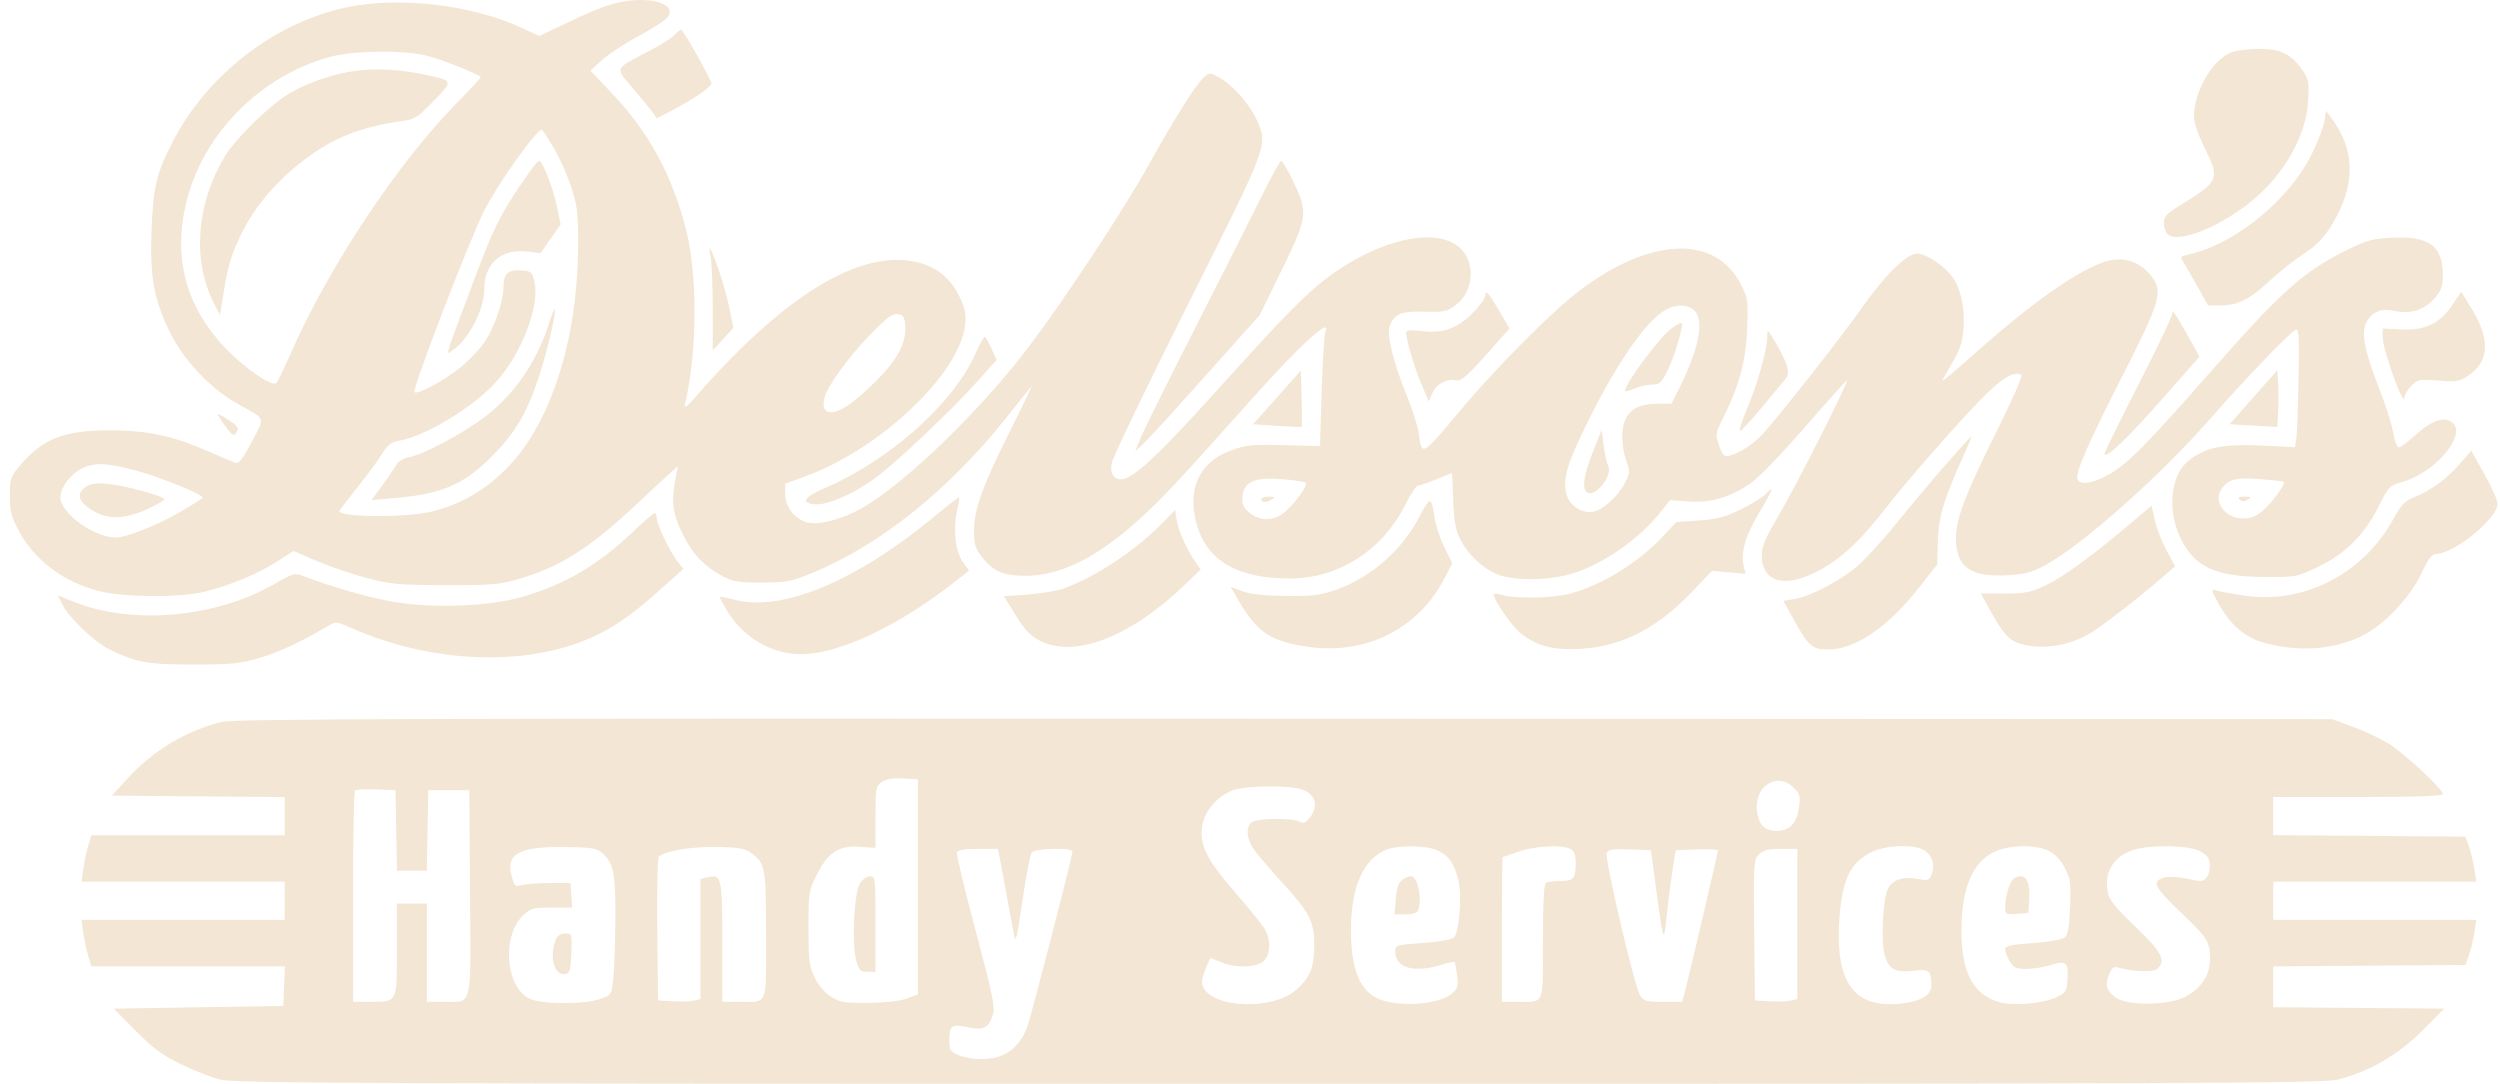 <svg width="203" height="88" viewBox="0 0 203 88" fill="none" xmlns="http://www.w3.org/2000/svg">
<path fill-rule="evenodd" clip-rule="evenodd" d="M50.657 0.12C49.518 0.311 48.484 0.696 46.167 1.794L43.786 2.922L42.247 2.213C38.268 0.382 32.44 -0.293 28.196 0.586C22.355 1.796 16.869 6.018 14.032 11.488C12.71 14.037 12.429 15.208 12.302 18.704C12.164 22.514 12.495 24.331 13.819 27.02C14.927 29.27 17.116 31.578 19.29 32.786C21.637 34.091 21.527 33.798 20.447 35.87C19.744 37.221 19.402 37.669 19.14 37.588C18.945 37.528 17.976 37.121 16.988 36.684C14.092 35.404 12.069 34.962 9.012 34.94C5.188 34.914 3.357 35.651 1.474 37.975C0.866 38.726 0.795 38.971 0.8 40.29C0.805 41.529 0.923 41.983 1.536 43.121C2.831 45.523 5.166 47.267 8.073 48.004C9.991 48.49 14.294 48.542 16.342 48.103C18.311 47.681 20.885 46.639 22.449 45.629L23.828 44.739L25.689 45.537C26.712 45.976 28.526 46.597 29.719 46.916C31.685 47.443 32.286 47.499 36.109 47.515C39.862 47.529 40.521 47.476 42.06 47.031C45.475 46.042 47.861 44.536 51.662 40.971C52.886 39.823 54.148 38.653 54.466 38.371L55.044 37.859L54.859 38.815C54.487 40.74 54.612 41.732 55.439 43.382C56.269 45.038 57.178 45.99 58.715 46.809C59.512 47.234 59.986 47.309 61.874 47.303C63.91 47.297 64.254 47.231 66.015 46.5C71.496 44.228 77.098 39.734 81.734 33.889C82.748 32.611 83.657 31.48 83.755 31.375C83.852 31.271 83.061 32.917 81.997 35.034C79.776 39.451 79.087 41.37 79.087 43.136C79.087 44.141 79.2 44.533 79.668 45.145C80.621 46.393 81.421 46.753 83.243 46.754C86.05 46.756 88.949 45.348 92.303 42.355C94.238 40.629 95.482 39.303 101.808 32.221C105.618 27.956 108.195 25.625 107.619 26.964C107.528 27.178 107.392 29.348 107.318 31.787L107.183 36.222L104.296 36.143C101.805 36.075 101.225 36.127 100.076 36.528C97.772 37.331 96.64 39.132 96.953 41.492C97.442 45.174 100.001 46.977 104.734 46.977C108.7 46.977 112.298 44.661 114.142 40.922C114.544 40.106 114.992 39.435 115.138 39.432C115.283 39.429 115.965 39.195 116.654 38.912L117.908 38.398L117.999 40.636C118.07 42.372 118.198 43.08 118.57 43.791C119.216 45.028 120.301 46.072 121.482 46.593C122.828 47.188 125.755 47.17 127.728 46.556C130.212 45.782 133.122 43.748 134.833 41.59L135.607 40.613L137.098 40.719C138.882 40.847 140.389 40.42 142.057 39.315C142.733 38.867 144.495 37.06 146.466 34.793C148.272 32.716 149.846 30.957 149.966 30.884C150.281 30.689 145.762 39.622 144.298 42.087C143.333 43.711 143.053 44.386 143.053 45.087C143.053 47.533 145.383 47.864 148.495 45.859C149.994 44.893 151.298 43.599 153.066 41.326C154.809 39.083 158.806 34.515 160.867 32.41C162.545 30.695 163.556 30.088 164.137 30.447C164.259 30.522 163.391 32.503 162.164 34.954C159.63 40.011 158.823 42.119 158.823 43.675C158.823 46.017 159.967 46.867 162.909 46.713C164.403 46.635 164.935 46.498 166.041 45.905C169.053 44.294 175.381 38.682 179.5 33.97C182.188 30.895 185.82 27.106 186.374 26.8C186.678 26.631 186.708 27.071 186.644 30.751C186.604 33.028 186.521 35.21 186.46 35.598L186.349 36.305L183.602 36.176C180.566 36.032 179.136 36.32 177.777 37.347C176.238 38.511 175.933 41.481 177.114 43.807C178.258 46.062 179.928 46.82 183.81 46.847C186.446 46.866 186.494 46.857 188.212 46.038C190.424 44.983 192.03 43.383 193.154 41.113C193.956 39.493 194.005 39.443 195.129 39.117C197.696 38.372 200.238 35.416 199.202 34.382C198.589 33.77 197.518 34.075 196.248 35.224C195.573 35.834 194.924 36.333 194.806 36.333C194.688 36.333 194.533 36.059 194.463 35.723C194.134 34.155 193.896 33.395 193.037 31.158C191.92 28.251 191.698 26.832 192.231 26.019C192.733 25.254 193.444 25.014 194.497 25.254C195.719 25.532 196.851 25.17 197.671 24.237C198.251 23.578 198.358 23.277 198.357 22.3C198.355 19.937 197.202 19.127 194.094 19.307C192.542 19.396 192.088 19.532 190.277 20.448C187.037 22.086 185.176 23.748 180.018 29.609C174.236 36.18 172.803 37.638 171.261 38.516C169.964 39.255 168.881 39.418 168.684 38.904C168.495 38.412 169.57 35.953 172.385 30.44C175.296 24.74 175.618 23.711 174.834 22.612C174.033 21.489 172.953 20.963 171.695 21.084C169.719 21.273 165.573 24.051 160.433 28.627C158.937 29.959 157.712 30.998 157.712 30.935C157.712 30.872 158.074 30.216 158.515 29.476C159.144 28.422 159.343 27.82 159.433 26.7C159.565 25.066 159.229 23.466 158.558 22.525C157.878 21.571 156.409 20.589 155.662 20.589C154.826 20.589 153.002 22.386 151.161 25.024C149.612 27.242 144.239 34.076 143.081 35.299C142.287 36.137 141.096 36.882 140.309 37.032C140.007 37.09 139.826 36.875 139.586 36.173C139.277 35.272 139.289 35.188 139.909 33.955C141.219 31.351 141.769 29.312 141.869 26.687C141.958 24.344 141.937 24.2 141.324 23.028C139.249 19.063 134.048 19.262 128.346 23.526C126.086 25.217 121.542 29.777 118.57 33.34C115.484 37.037 115.441 37.062 115.223 35.286C115.152 34.703 114.698 33.262 114.214 32.082C113.165 29.521 112.582 27.159 112.837 26.494C113.227 25.477 113.748 25.258 115.647 25.309C117.29 25.353 117.493 25.308 118.24 24.741C119.67 23.656 119.836 21.323 118.568 20.143C116.85 18.545 112.855 19.206 108.939 21.736C106.73 23.162 104.981 24.863 99.72 30.702C93.045 38.109 91.346 39.576 90.462 38.694C90.227 38.459 90.179 38.137 90.289 37.551C90.373 37.102 93.15 31.331 96.46 24.726C103.078 11.522 102.972 11.807 102.023 9.684C101.466 8.441 100.05 6.854 98.984 6.281C98.229 5.875 98.199 5.875 97.753 6.278C97.101 6.867 95.34 9.665 93.24 13.446C91.292 16.956 86.654 23.999 83.663 27.991C79.771 33.185 73.524 39.245 69.981 41.265C68.491 42.114 66.632 42.63 65.694 42.454C64.612 42.252 63.761 41.222 63.761 40.115V39.275L65.372 38.689C71.499 36.457 77.991 30.291 78.371 26.343C78.456 25.467 78.357 25.01 77.869 24.014C77.125 22.497 75.956 21.595 74.28 21.248C69.719 20.302 63.646 24.03 56.572 32.12C55.73 33.082 55.532 33.222 55.632 32.785C56.627 28.463 56.653 22.312 55.691 18.577C54.562 14.191 52.678 10.725 49.736 7.622L47.94 5.728L48.91 4.854C49.443 4.374 50.749 3.516 51.811 2.947C52.873 2.379 53.919 1.719 54.134 1.481C55.075 0.443 53.173 -0.301 50.657 0.12ZM54.778 2.836C54.563 3.073 53.623 3.666 52.689 4.153C49.83 5.644 49.916 5.445 51.387 7.166C52.084 7.981 52.806 8.865 52.992 9.13L53.33 9.612L54.562 8.968C56.309 8.054 57.765 7.061 57.765 6.783C57.765 6.474 55.474 2.406 55.3 2.406C55.228 2.406 54.992 2.6 54.778 2.836ZM181.13 4.271C179.587 4.942 178.146 7.46 178.146 9.487C178.146 9.968 178.498 10.98 179.043 12.069C180.273 14.524 180.18 14.739 177.059 16.654C175.907 17.361 175.703 17.582 175.703 18.123C175.703 18.474 175.854 18.886 176.039 19.04C176.889 19.743 180.044 18.524 182.637 16.49C185.382 14.336 187.263 11.077 187.423 8.198C187.507 6.697 187.458 6.422 186.991 5.737C186.072 4.392 185.187 3.957 183.388 3.967C182.521 3.972 181.505 4.109 181.13 4.271ZM34.608 4.513C35.722 4.775 38.747 5.963 39.036 6.252C39.072 6.288 38.165 7.273 37.02 8.442C32.257 13.298 26.726 21.633 23.663 28.572C23.098 29.852 22.548 30.99 22.442 31.1C22.101 31.453 19.794 29.854 18.211 28.168C14.825 24.561 13.885 20.24 15.429 15.378C17.046 10.29 21.551 6.032 26.819 4.615C28.725 4.101 32.644 4.05 34.608 4.513ZM28.925 5.743C27.13 5.983 25.107 6.659 23.598 7.523C22.002 8.436 19.179 11.173 18.257 12.699C15.919 16.569 15.589 21.193 17.402 24.685L17.866 25.578L18.132 23.915C18.53 21.433 18.846 20.433 19.835 18.529C21.392 15.53 24.708 12.456 27.871 11.079C29.146 10.524 30.972 10.043 32.607 9.833C33.673 9.695 33.889 9.56 35.204 8.208C36.814 6.552 36.82 6.574 34.634 6.087C32.663 5.648 30.581 5.522 28.925 5.743ZM188.731 9.887C188.653 10.374 188.188 11.572 187.698 12.55C185.809 16.318 181.432 19.856 177.627 20.691C177.036 20.82 177.016 20.86 177.312 21.319C177.486 21.588 178.003 22.482 178.462 23.305L179.295 24.802H180.282C181.69 24.802 182.669 24.32 184.241 22.852C184.998 22.145 186.26 21.141 187.046 20.621C188.116 19.913 188.684 19.333 189.314 18.307C191.309 15.056 191.29 12.199 189.255 9.506L188.873 9.001L188.731 9.887ZM44.987 12.052C45.427 12.784 46.049 14.181 46.37 15.156C46.885 16.726 46.951 17.274 46.942 19.924C46.92 26.143 45.481 31.85 42.948 35.763C41.004 38.764 38.189 40.813 34.992 41.554C32.86 42.047 27.558 42.007 27.558 41.498C27.558 41.438 28.176 40.625 28.93 39.692C29.685 38.759 30.595 37.529 30.953 36.958C31.493 36.096 31.747 35.896 32.455 35.777C34.542 35.425 38.462 33.037 40.296 31.001C42.323 28.75 43.821 24.902 43.417 22.982C43.227 22.081 43.172 22.027 42.368 21.96C41.278 21.871 40.885 22.213 40.885 23.254C40.885 24.526 40.085 26.786 39.221 27.954C38.797 28.529 37.922 29.415 37.279 29.923C36.006 30.929 33.87 32.065 33.655 31.851C33.44 31.636 38.164 19.352 39.35 17.041C40.528 14.747 43.745 10.271 44.018 10.549C44.111 10.644 44.547 11.32 44.987 12.052ZM42.127 15.219C40.541 17.598 40.001 18.714 38.508 22.696C36.011 29.356 36.171 28.837 36.725 28.47C38.055 27.589 39.33 25.132 39.33 23.447C39.33 21.377 40.717 20.181 42.827 20.43L43.891 20.556L44.708 19.389L45.525 18.222L45.221 16.769C44.889 15.185 44.048 13.05 43.757 13.05C43.656 13.05 42.923 14.026 42.127 15.219ZM102.357 16.108C101.534 17.78 99.133 22.54 97.019 26.687C94.906 30.834 92.952 34.773 92.676 35.44L92.175 36.654L92.88 35.994C93.267 35.632 95.545 33.138 97.941 30.452L102.297 25.569L104.074 21.933C106.184 17.616 106.228 17.285 105.027 14.768C104.576 13.823 104.127 13.054 104.029 13.059C103.932 13.064 103.179 14.436 102.357 16.108ZM57.702 20.827C57.793 21.245 57.869 23.134 57.871 25.024L57.876 28.461L58.715 27.542L59.555 26.623L59.197 24.895C58.878 23.352 57.925 20.453 57.645 20.174C57.586 20.115 57.612 20.409 57.702 20.827ZM120.621 23.992C120.621 24.206 120.146 24.852 119.566 25.429C118.293 26.694 117.17 27.088 115.418 26.882C114.501 26.775 114.18 26.808 114.18 27.013C114.18 27.599 114.884 29.961 115.443 31.247L116.028 32.594L116.315 31.912C116.625 31.177 117.47 30.729 118.248 30.887C118.635 30.966 119.121 30.55 120.653 28.83L122.573 26.674L121.798 25.35C120.862 23.75 120.621 23.471 120.621 23.992ZM199.135 24.747C198.163 26.249 196.904 26.855 194.971 26.752L193.471 26.673V27.362C193.471 28.387 195.219 33.243 195.24 32.276C195.244 32.057 195.498 31.629 195.803 31.324C196.323 30.805 196.458 30.779 197.968 30.905C199.347 31.02 199.682 30.974 200.289 30.592C202.085 29.462 202.256 27.733 200.817 25.274C200.309 24.405 199.872 23.699 199.847 23.706C199.822 23.712 199.502 24.181 199.135 24.747ZM137.625 25.26C138.397 26.112 137.909 28.465 136.303 31.629L135.716 32.785H134.598C132.593 32.785 131.726 33.616 131.726 35.539C131.726 36.067 131.874 36.918 132.055 37.431C132.358 38.289 132.351 38.426 131.964 39.177C131.388 40.291 130.185 41.399 129.388 41.548C128.383 41.737 127.347 40.999 127.151 39.956C126.921 38.728 127.323 37.468 129.05 34.005C131.341 29.413 133.596 26.167 135.155 25.218C136.061 24.666 137.103 24.684 137.625 25.26ZM44.562 26.302C43.605 29.349 41.743 32.056 39.369 33.852C37.572 35.212 34.397 36.904 33.232 37.122C32.748 37.213 32.333 37.458 32.18 37.745C32.042 38.005 31.532 38.755 31.048 39.411L30.167 40.604L31.917 40.456C35.836 40.125 37.629 39.373 39.885 37.114C41.779 35.217 42.722 33.657 43.68 30.835C44.376 28.785 45.21 25.277 45.041 25.108C44.998 25.065 44.782 25.602 44.562 26.302ZM176.369 25.526C176.369 25.735 175.113 28.361 173.577 31.362C172.041 34.363 170.822 36.856 170.868 36.902C171.121 37.155 172.741 35.607 175.496 32.481L178.598 28.961L177.782 27.491C176.618 25.394 176.369 25.048 176.369 25.526ZM73.497 26.354C73.66 28.067 72.641 29.677 69.821 32.162C67.872 33.88 66.536 33.926 66.955 32.261C67.183 31.35 68.92 28.967 70.667 27.166C71.999 25.793 72.466 25.443 72.888 25.503C73.319 25.564 73.438 25.729 73.497 26.354ZM135.77 26.637C134.787 27.326 131.948 31.132 131.948 31.76C131.948 31.824 132.295 31.731 132.718 31.554C133.142 31.377 133.79 31.233 134.158 31.233C134.739 31.233 134.903 31.085 135.393 30.121C135.943 29.035 136.734 26.402 136.561 26.229C136.513 26.182 136.157 26.365 135.77 26.637ZM143.501 27.366C143.496 28.393 142.709 31.182 141.856 33.201C141.438 34.192 141.181 35.003 141.286 35.003C141.391 35.003 142.198 34.13 143.08 33.062C143.961 31.995 144.826 30.954 145 30.748C145.388 30.291 145.153 29.458 144.164 27.796C143.521 26.714 143.505 26.704 143.501 27.366ZM79.218 28.694C77.461 32.72 72.227 37.394 66.964 39.636C65.321 40.335 64.994 40.837 66.111 40.945C67.123 41.044 69.05 40.239 70.889 38.95C72.585 37.761 77.279 33.322 79.586 30.726L80.924 29.221L80.522 28.331C80.301 27.842 80.057 27.403 79.98 27.355C79.903 27.308 79.56 27.91 79.218 28.694ZM103.69 32.267L101.753 34.448L103.69 34.577C104.756 34.648 105.657 34.686 105.692 34.661C105.727 34.637 105.727 33.598 105.692 32.352L105.628 30.087L103.69 32.267ZM182.984 32.252L181.048 34.448L182.984 34.559L184.92 34.67L184.987 33.498C185.024 32.853 185.024 31.814 184.987 31.19L184.92 30.055L182.984 32.252ZM17.682 33.708C17.775 33.871 18.099 34.339 18.402 34.748C18.822 35.314 18.998 35.42 19.143 35.191C19.44 34.724 19.399 34.657 18.426 34.014C17.924 33.682 17.589 33.544 17.682 33.708ZM129.337 36.71C128.548 38.701 128.42 39.82 128.958 40.026C129.66 40.294 130.977 38.522 130.589 37.83C130.474 37.624 130.307 36.879 130.218 36.174L130.057 34.892L129.337 36.71ZM157.998 37.719C156.903 38.969 155.109 41.107 154.011 42.47C152.912 43.833 151.472 45.41 150.809 45.974C149.405 47.172 147.024 48.42 145.725 48.639L144.815 48.792L145.63 50.269C146.859 52.493 147.147 52.743 148.478 52.737C150.637 52.728 153.262 50.951 155.728 47.83L157.308 45.831L157.355 43.909C157.405 41.934 157.874 40.406 159.565 36.721C159.887 36.02 160.113 35.446 160.068 35.446C160.023 35.446 159.091 36.469 157.998 37.719ZM199.724 37.675C198.67 38.897 197.345 39.862 196.026 40.368C195.297 40.648 194.998 40.962 194.36 42.118C191.873 46.622 187.052 49.095 182.196 48.357C181.251 48.214 180.257 48.033 179.987 47.956C179.512 47.821 179.517 47.856 180.159 49.039C181.048 50.678 182.289 51.76 183.745 52.164C186.601 52.958 189.334 52.794 191.695 51.686C193.485 50.846 195.668 48.581 196.604 46.593C197.166 45.398 197.471 44.988 197.803 44.983C199.299 44.961 202.8 42.098 202.8 40.896C202.8 40.621 202.319 39.539 201.731 38.492L200.662 36.588L199.724 37.675ZM11.079 38.217C12.948 38.717 16.453 40.141 16.453 40.4C16.453 40.457 15.653 40.972 14.675 41.545C12.877 42.597 10.286 43.637 9.441 43.646C7.667 43.664 4.903 41.674 4.903 40.38C4.903 39.557 5.808 38.398 6.78 37.975C7.775 37.543 8.767 37.599 11.079 38.217ZM106.029 39.206C106.246 39.409 104.969 41.112 104.138 41.727C103.368 42.297 102.334 42.295 101.567 41.724C100.903 41.23 100.745 40.784 100.947 39.98C101.179 39.057 102.066 38.752 104.074 38.904C105.051 38.978 105.931 39.114 106.029 39.206ZM185.445 39.116C185.611 39.273 184.544 40.76 183.794 41.418C183.203 41.935 182.804 42.098 182.126 42.098C180.634 42.098 179.641 40.66 180.43 39.643C181.016 38.888 181.546 38.758 183.477 38.9C184.515 38.977 185.401 39.074 185.445 39.116ZM6.958 39.544C6.2 40.093 6.337 40.682 7.386 41.375C8.654 42.212 10.081 42.203 11.955 41.344C12.719 40.994 13.343 40.636 13.343 40.548C13.343 40.29 10.087 39.402 8.72 39.287C7.775 39.208 7.332 39.273 6.958 39.544ZM143.38 40.11C143.154 40.36 142.252 40.918 141.375 41.35C140.075 41.992 139.445 42.159 137.953 42.261L136.124 42.386L135.103 43.476C133.012 45.708 130.105 47.509 127.454 48.213C126.119 48.568 123.077 48.629 122.007 48.323C121.611 48.209 121.288 48.184 121.289 48.267C121.295 48.727 122.721 50.797 123.437 51.386C124.734 52.455 126.125 52.82 128.372 52.685C131.737 52.482 134.579 51.015 137.449 47.999L139.017 46.35L140.381 46.474L141.745 46.597L141.597 46.008C141.32 44.905 141.72 43.501 142.843 41.636C143.954 39.791 144.134 39.278 143.38 40.11ZM76.067 41.782C69.596 47.176 63.484 49.739 59.597 48.688C58.956 48.514 58.431 48.415 58.431 48.467C58.431 48.519 58.676 48.978 58.975 49.487C60.161 51.507 62.066 52.788 64.317 53.078C67.446 53.482 72.873 51.012 78.074 46.818L78.683 46.327L78.175 45.613C77.575 44.773 77.378 42.944 77.724 41.439C77.849 40.894 77.922 40.419 77.887 40.383C77.852 40.348 77.033 40.977 76.067 41.782ZM102.408 40.546C102.408 40.827 102.862 40.827 103.296 40.546C103.556 40.379 103.495 40.331 103.019 40.328C102.683 40.326 102.408 40.424 102.408 40.546ZM181.856 40.569C182.032 40.745 182.217 40.746 182.511 40.576C182.871 40.367 182.841 40.337 182.266 40.331C181.788 40.326 181.677 40.391 181.856 40.569ZM116.042 40.719C115.906 40.807 115.57 41.328 115.295 41.877C113.927 44.612 111.305 46.919 108.443 47.907C107.203 48.335 106.544 48.414 104.407 48.391C102.659 48.373 101.549 48.252 100.889 48.006L99.926 47.648L100.531 48.699C102.066 51.366 103.205 52.117 106.355 52.54C110.937 53.156 115.133 51.049 117.224 47.082L117.929 45.745L117.273 44.421C116.913 43.692 116.544 42.526 116.454 41.828C116.343 40.976 116.208 40.612 116.042 40.719ZM173.149 42.378C170.045 45.018 167.566 46.834 166.152 47.507C164.883 48.111 164.476 48.194 162.778 48.195L160.848 48.197L161.643 49.638C162.669 51.5 163.164 52.028 164.137 52.298C166.012 52.818 168.301 52.39 170.098 51.184C171.372 50.329 174.178 48.122 175.771 46.722L176.617 45.979L175.941 44.741C175.569 44.059 175.139 42.952 174.984 42.279L174.704 41.056L173.149 42.378ZM94.412 42.439C92.223 44.686 89.055 46.797 86.411 47.771C85.864 47.972 84.54 48.2 83.467 48.278L81.517 48.418L82.468 49.955C83.183 51.112 83.659 51.618 84.397 52.006C87.228 53.494 91.797 51.739 96.233 47.459L97.499 46.237L97.095 45.665C96.384 44.656 95.719 43.191 95.563 42.289L95.412 41.413L94.412 42.439ZM51.336 43.238C48.528 45.893 45.925 47.426 42.505 48.438C39.81 49.236 35.286 49.421 31.975 48.869C29.988 48.537 26.887 47.65 24.56 46.748C23.953 46.513 23.754 46.57 22.339 47.389C17.523 50.175 10.745 50.782 5.963 48.855L4.69 48.342L5.107 49.158C5.628 50.178 7.651 52.108 8.806 52.687C10.99 53.783 11.954 53.962 15.675 53.962C18.728 53.962 19.479 53.889 21.001 53.45C22.581 52.993 24.53 52.087 26.586 50.854C27.275 50.441 27.286 50.442 28.584 51.016C34.714 53.726 41.96 54.136 47.288 52.075C49.412 51.254 51.047 50.173 53.539 47.943L55.483 46.203L54.973 45.535C54.338 44.704 53.328 42.563 53.325 42.043C53.323 41.83 53.248 41.659 53.156 41.664C53.064 41.669 52.245 42.377 51.336 43.238ZM17.989 58.623C15.143 59.314 12.385 60.972 10.358 63.209L9.091 64.606L16.104 64.664L23.116 64.723V66.272V67.821H15.266H7.417L7.159 68.679C7.018 69.151 6.838 70 6.761 70.564L6.62 71.591H14.868H23.116V73.143V74.695H14.868H6.62L6.761 75.722C6.838 76.286 7.018 77.134 7.159 77.606L7.417 78.465H15.276H23.136L23.07 80.073L23.005 81.68L16.12 81.791L9.234 81.902L11.011 83.694C12.419 85.113 13.18 85.677 14.676 86.408C15.714 86.915 17.16 87.481 17.888 87.665C19.057 87.961 29.101 88 103.852 88C178.602 88 188.646 87.961 189.816 87.665C192.382 87.016 194.709 85.671 196.673 83.703L198.469 81.902L191.528 81.843L184.587 81.785V80.128V78.471L192.394 78.412L200.201 78.354L200.486 77.532C200.643 77.081 200.839 76.257 200.922 75.703L201.074 74.695H192.83H184.587V73.143V71.591H192.83H201.074L200.922 70.583C200.839 70.028 200.643 69.205 200.486 68.754L200.201 67.932L192.394 67.874L184.587 67.815V66.266V64.717H191.473C196.192 64.717 198.358 64.642 198.358 64.481C198.358 64.059 195.134 61.078 193.86 60.321C193.179 59.916 191.888 59.318 190.992 58.991L189.363 58.397L104.296 58.359C33.244 58.327 19.025 58.371 17.989 58.623ZM74.534 72.012V80.749L73.645 81.078C73.103 81.279 71.892 81.417 70.536 81.433C68.582 81.455 68.216 81.397 67.498 80.951C66.997 80.641 66.481 80.039 66.165 79.399C65.703 78.462 65.649 78.044 65.649 75.36C65.649 72.478 65.674 72.318 66.316 71.036C67.229 69.213 68.11 68.639 69.814 68.758L71.091 68.847V66.351C71.091 64.015 71.123 63.832 71.591 63.502C71.935 63.259 72.47 63.169 73.312 63.212L74.534 63.275V72.012ZM145.645 63.958C146.153 64.465 146.202 64.648 146.077 65.563C145.899 66.853 145.32 67.466 144.277 67.466C143.312 67.466 142.857 67.042 142.684 65.98C142.348 63.911 144.278 62.593 145.645 63.958ZM105.57 64.062C106.869 64.422 107.159 65.494 106.241 66.539C105.993 66.82 105.801 66.864 105.504 66.705C104.97 66.42 102.27 66.43 101.727 66.72C101.178 67.014 101.169 67.943 101.708 68.819C101.933 69.185 102.942 70.382 103.95 71.48C106.356 74.1 106.731 74.82 106.72 76.802C106.71 78.577 106.37 79.392 105.22 80.4C103.38 82.013 98.631 81.894 97.73 80.212C97.535 79.85 97.563 79.53 97.852 78.773C98.057 78.238 98.254 77.8 98.29 77.8C98.326 77.8 98.715 77.949 99.153 78.132C100.334 78.625 102.081 78.569 102.63 78.021C103.154 77.499 103.21 76.401 102.757 75.534C102.584 75.204 101.5 73.849 100.348 72.524C97.953 69.769 97.384 68.625 97.622 67.038C97.812 65.773 99.036 64.443 100.325 64.103C101.475 63.799 104.536 63.776 105.57 64.062ZM32.173 67.433L32.234 70.704H33.444H34.654L34.715 67.433L34.777 64.162H36.442H38.108L38.167 72.478C38.234 82.026 38.395 81.348 36.067 81.348H34.666V77.356V73.365H33.444H32.222V77.127C32.222 81.478 32.291 81.348 30.016 81.348H28.669V72.847C28.669 68.172 28.739 64.276 28.826 64.19C28.912 64.104 29.686 64.063 30.547 64.098L32.111 64.162L32.173 67.433ZM48.888 69.262C49.833 70.104 49.992 70.9 49.967 74.633C49.954 76.557 49.879 78.731 49.8 79.463C49.66 80.773 49.645 80.798 48.769 81.107C47.406 81.59 43.845 81.558 42.922 81.056C41.021 80.02 40.759 75.971 42.485 74.318C43.078 73.751 43.278 73.697 44.795 73.697H46.456L46.391 72.7L46.326 71.702H44.66C43.744 71.702 42.724 71.777 42.393 71.87C41.831 72.027 41.775 71.978 41.546 71.131C41.049 69.286 42.181 68.706 46.137 68.778C48.041 68.812 48.468 68.888 48.888 69.262ZM61.025 69.284C62.145 70.115 62.2 70.424 62.203 75.947C62.207 81.797 62.384 81.348 60.078 81.348H58.653V76.496C58.653 71.216 58.591 70.948 57.434 71.237L56.876 71.377V76.247V81.117L56.365 81.246C56.083 81.316 55.309 81.343 54.643 81.305L53.434 81.237L53.374 75.486C53.342 72.323 53.392 69.658 53.487 69.564C53.951 69.101 56.227 68.721 58.249 68.768C60.034 68.81 60.505 68.898 61.025 69.284ZM116.743 69.06C117.641 69.485 118.077 70.11 118.417 71.459C118.728 72.689 118.499 75.673 118.061 76.11C117.874 76.297 116.916 76.47 115.526 76.568C113.354 76.722 113.291 76.742 113.291 77.263C113.291 78.578 114.773 79.021 116.966 78.362C117.56 78.184 118.075 78.067 118.111 78.103C118.146 78.138 118.237 78.619 118.313 79.171C118.431 80.028 118.378 80.241 117.949 80.641C116.905 81.612 113.326 81.836 111.763 81.028C110.333 80.29 109.683 78.522 109.699 75.411C109.715 72.031 110.693 69.808 112.51 69.017C113.452 68.607 115.838 68.631 116.743 69.06ZM127.521 68.938C127.842 69.109 127.949 69.403 127.947 70.102C127.942 71.349 127.78 71.535 126.701 71.532C126.197 71.531 125.672 71.6 125.535 71.684C125.363 71.791 125.285 73.275 125.285 76.459C125.285 81.709 125.434 81.348 123.268 81.348H121.953V75.471C121.953 72.239 121.982 69.595 122.017 69.595C122.053 69.595 122.627 69.399 123.294 69.159C124.611 68.687 126.833 68.57 127.521 68.938ZM156.154 68.993C156.854 69.347 157.156 70.188 156.859 70.954C156.648 71.499 156.573 71.526 155.695 71.366C154.499 71.147 153.628 71.451 153.283 72.205C152.886 73.076 152.726 76.409 153.029 77.519C153.354 78.709 153.884 79.002 155.392 78.825C156.67 78.675 156.824 78.804 156.824 80.029C156.824 80.847 155.921 81.351 154.178 81.507C150.565 81.831 149.06 79.783 149.339 74.917C149.533 71.526 150.186 70.087 151.931 69.207C153.059 68.638 155.233 68.528 156.154 68.993ZM166.375 69.097C166.875 69.346 167.336 69.839 167.669 70.482C168.132 71.378 168.175 71.703 168.089 73.677C168.014 75.409 167.914 75.932 167.617 76.148C167.411 76.299 166.247 76.494 165.031 76.581C163.315 76.703 162.821 76.811 162.821 77.062C162.821 77.469 163.253 78.302 163.576 78.517C163.974 78.782 165.338 78.71 166.497 78.362C167.794 77.972 167.961 78.118 167.876 79.574C167.824 80.481 167.744 80.608 166.999 80.971C165.906 81.505 163.365 81.707 162.246 81.35C160.184 80.693 159.267 78.92 159.267 75.589C159.267 72.108 160.18 69.965 162.018 69.132C163.209 68.592 165.329 68.575 166.375 69.097ZM178.59 69.097C179.184 69.392 179.383 69.642 179.433 70.149C179.469 70.515 179.362 71.001 179.196 71.228C178.918 71.606 178.79 71.618 177.655 71.364C176.974 71.212 176.152 71.154 175.828 71.235C174.664 71.526 174.867 71.984 177.102 74.11C178.844 75.766 179.26 76.288 179.381 76.968C179.699 78.764 179.037 80.1 177.403 80.957C176.069 81.656 172.698 81.677 171.777 80.992C171.026 80.432 170.907 79.983 171.275 79.096C171.494 78.569 171.648 78.459 172.017 78.567C173.146 78.897 174.815 78.962 175.143 78.69C175.929 78.04 175.563 77.32 173.392 75.246C171.71 73.638 171.27 73.085 171.145 72.42C170.848 70.836 171.584 69.594 173.149 69.041C174.453 68.581 177.621 68.613 178.59 69.097ZM81.609 71.979C81.924 73.656 82.252 75.427 82.337 75.915C82.467 76.659 82.576 76.215 83.017 73.158C83.306 71.153 83.652 69.382 83.785 69.222C84.068 68.881 87.083 68.806 87.083 69.14C87.083 69.557 83.719 82.588 83.388 83.454C82.736 85.161 81.497 86.004 79.642 86.004C79.085 86.004 78.282 85.86 77.858 85.683C77.17 85.396 77.088 85.272 77.091 84.519C77.096 83.243 77.24 83.136 78.571 83.41C79.902 83.683 80.263 83.503 80.622 82.383C80.814 81.785 80.606 80.772 79.224 75.582C78.33 72.228 77.645 69.359 77.7 69.207C77.769 69.02 78.327 68.93 79.419 68.93H81.036L81.609 71.979ZM134.469 72.145C135.043 76.479 135.106 76.657 135.319 74.527C135.419 73.52 135.626 71.873 135.779 70.868L136.057 69.041L137.778 68.976C138.725 68.94 139.5 68.978 139.5 69.059C139.5 69.228 137.149 79.265 136.816 80.516L136.595 81.348H135.054C133.694 81.348 133.474 81.288 133.181 80.841C132.732 80.158 130.288 69.745 130.467 69.28C130.585 68.972 130.892 68.922 132.333 68.976L134.058 69.041L134.469 72.145ZM145.941 75.024V81.117L145.429 81.246C145.148 81.316 144.373 81.343 143.708 81.305L142.498 81.237L142.439 75.531C142.382 70.062 142.398 69.806 142.827 69.377C143.177 69.028 143.568 68.93 144.608 68.93H145.941V75.024ZM69.835 71.723C69.352 72.46 69.144 76.579 69.52 77.966C69.748 78.805 69.848 78.908 70.433 78.908H71.091V75.028C71.091 71.31 71.073 71.147 70.652 71.147C70.41 71.147 70.043 71.406 69.835 71.723ZM113.854 71.447C113.567 71.656 113.413 72.122 113.34 72.999L113.236 74.252H114.128C114.737 74.252 115.063 74.14 115.155 73.901C115.509 72.981 115.113 71.147 114.561 71.147C114.398 71.147 114.08 71.282 113.854 71.447ZM163.539 71.333C163.203 71.545 162.821 72.781 162.821 73.653C162.821 74.25 162.862 74.274 163.765 74.209L164.709 74.141L164.776 72.959C164.864 71.436 164.38 70.8 163.539 71.333ZM45.099 76.373C44.584 77.724 45.034 79.261 45.897 79.096C46.267 79.026 46.335 78.792 46.392 77.409C46.456 75.816 46.452 75.804 45.886 75.804C45.478 75.804 45.254 75.966 45.099 76.373Z" fill="#F3E6D4"/>
</svg>
